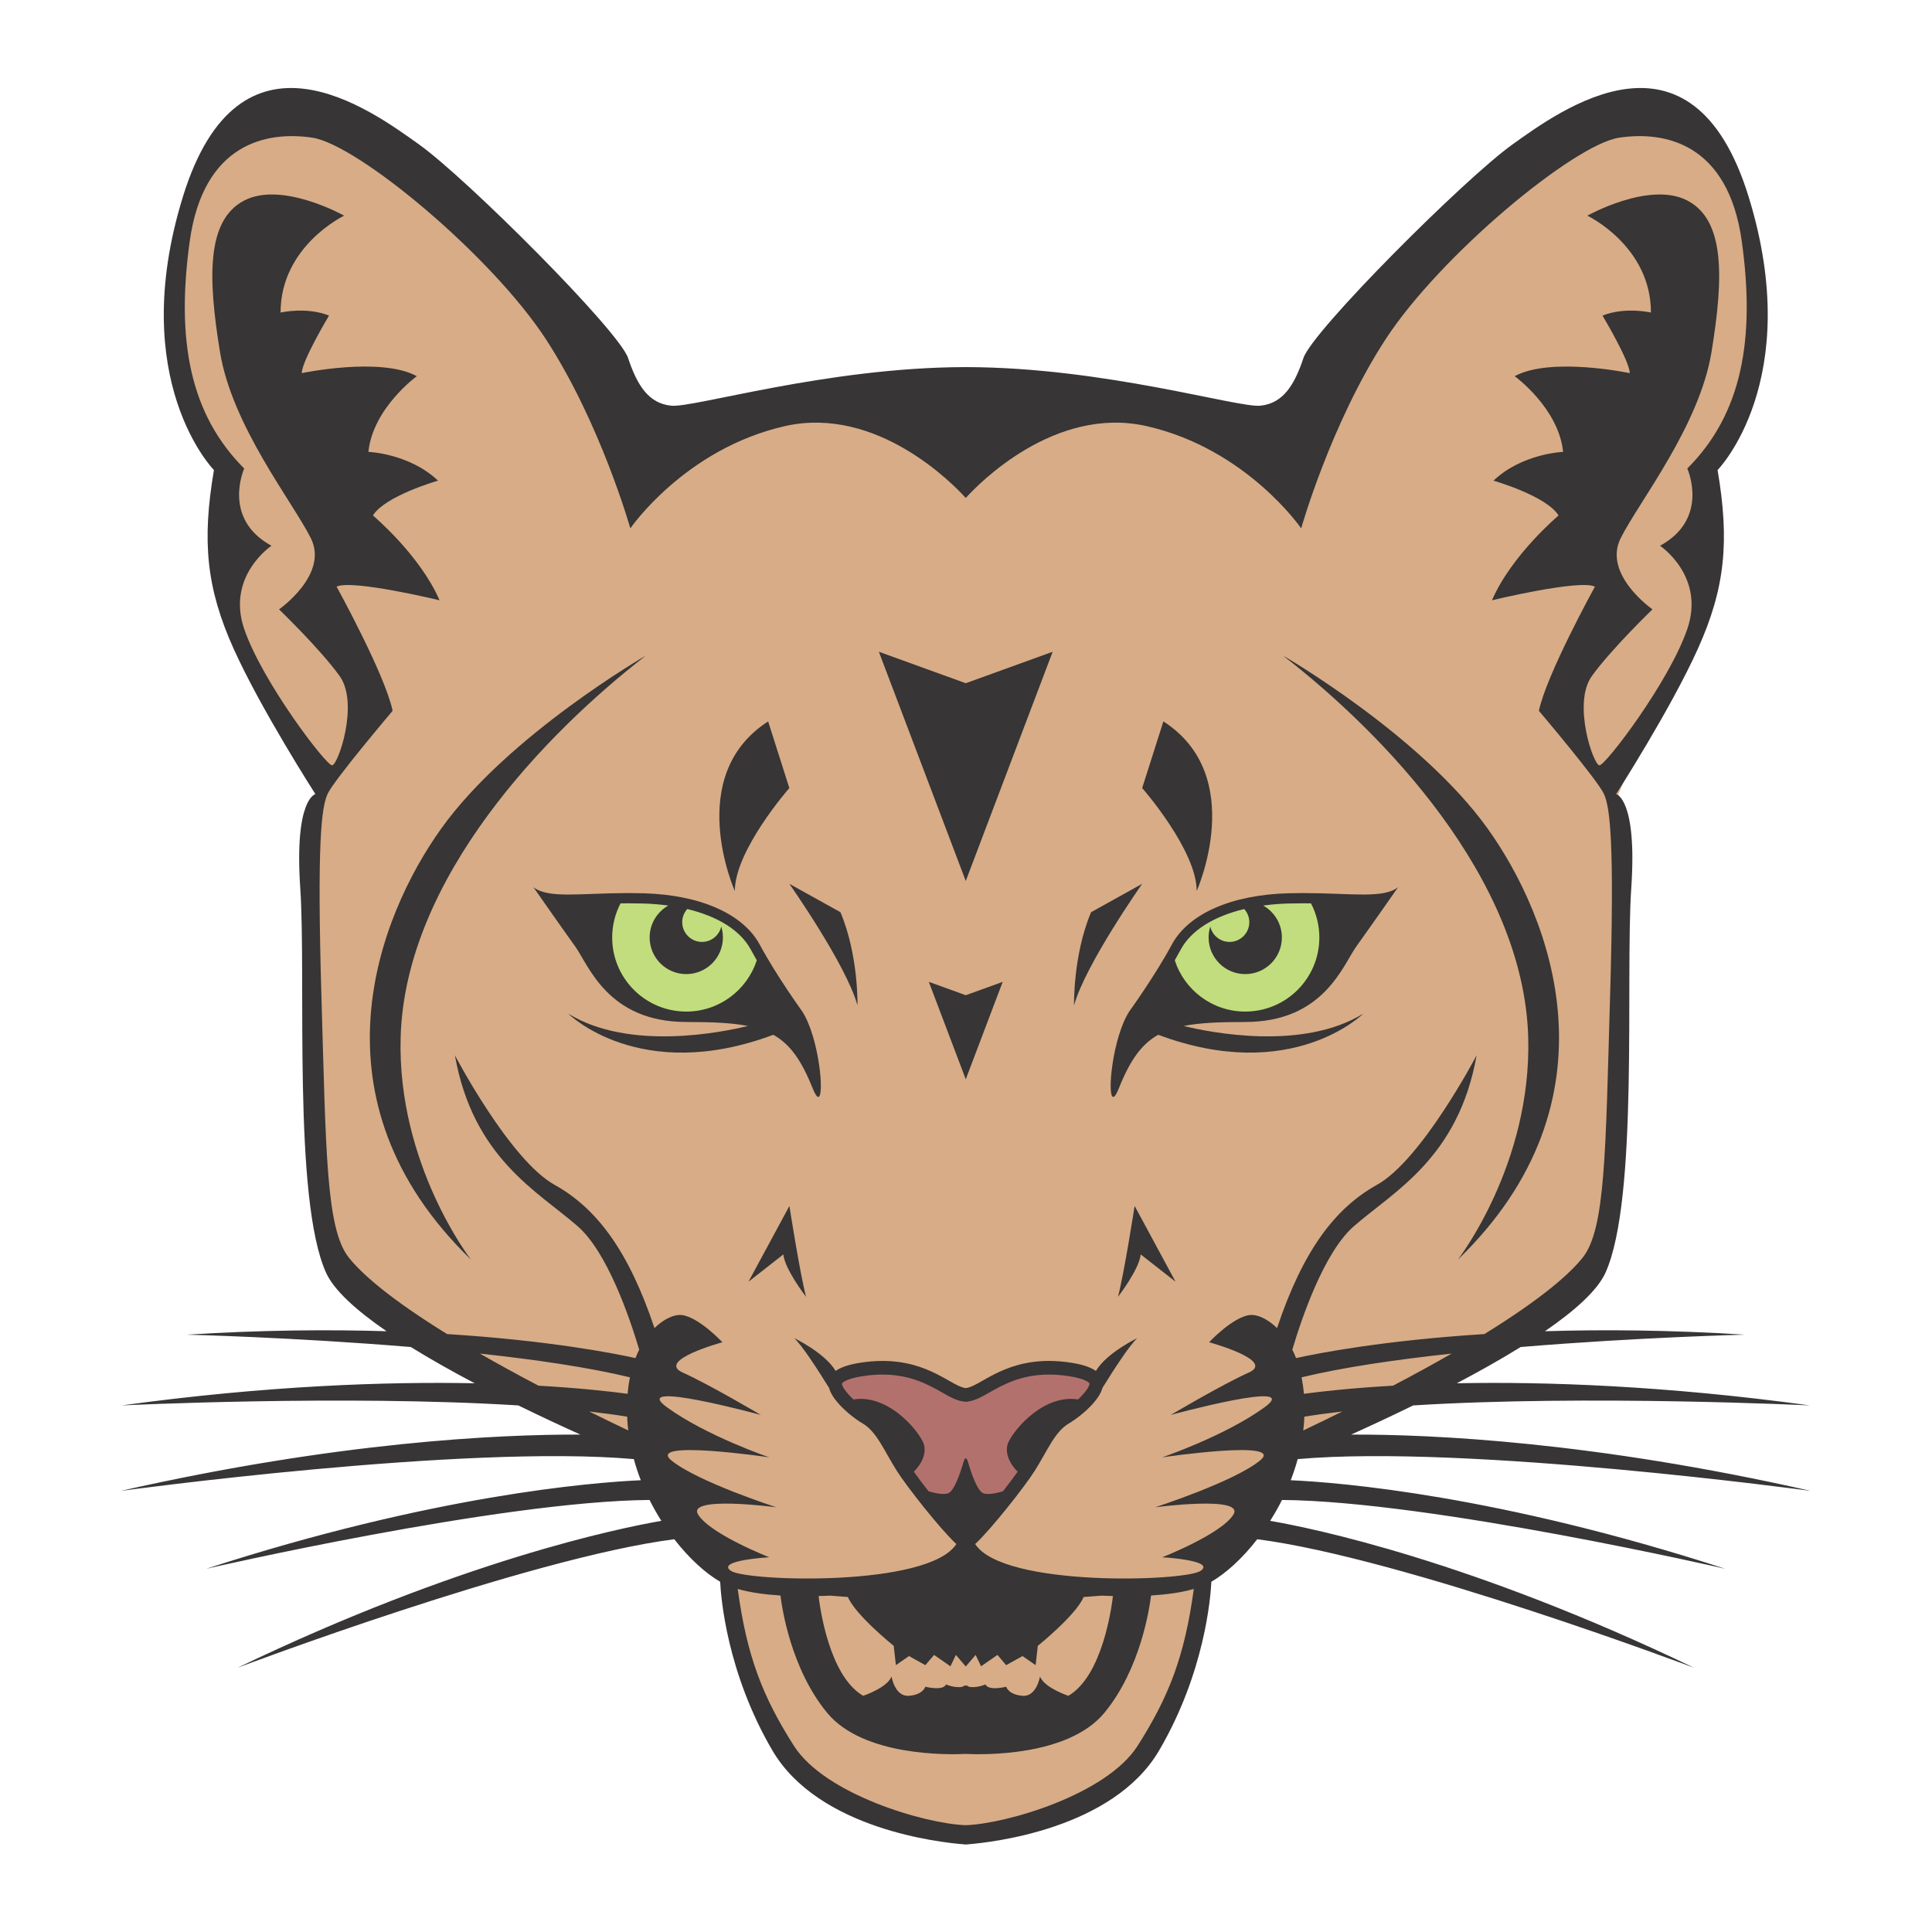 <?xml version="1.0" encoding="UTF-8" standalone="no"?>
<svg
   xmlns:dc="http://purl.org/dc/elements/1.1/"
   xmlns:cc="http://creativecommons.org/ns#"
   xmlns:rdf="http://www.w3.org/1999/02/22-rdf-syntax-ns#"
   xmlns:svg="http://www.w3.org/2000/svg"
   xmlns="http://www.w3.org/2000/svg"
   xmlns:sodipodi="http://sodipodi.sourceforge.net/DTD/sodipodi-0.dtd"
   xmlns:inkscape="http://www.inkscape.org/namespaces/inkscape"
   viewBox="0 0 768 768"
   height="768"
   width="768"
   xml:space="preserve"
   id="svg2"
   version="1.1"
   sodipodi:docname="Cougar.svg"
   inkscape:version="1.0.2 (e86c870879, 2021-01-15, custom)"><sodipodi:namedview
     pagecolor="#ffffff"
     bordercolor="#666666"
     borderopacity="1"
     objecttolerance="10"
     gridtolerance="10"
     guidetolerance="10"
     inkscape:pageopacity="0"
     inkscape:pageshadow="2"
     inkscape:window-width="1366"
     inkscape:window-height="715"
     id="namedview66879"
     showgrid="false"
     inkscape:zoom="0.71354167"
     inkscape:cx="331.84253"
     inkscape:cy="422.16651"
     inkscape:window-x="-8"
     inkscape:window-y="-8"
     inkscape:window-maximized="1"
     inkscape:current-layer="svg2" /><defs
     id="defs6"><clipPath
       id="clipPath18"
       clipPathUnits="userSpaceOnUse"><path
         id="path16"
         d="M 0,576 H 576 V 0 H 0 Z" /></clipPath></defs><path
     id="rect66881"
     style="fill:#d7ac87;fill-opacity:1;stroke-width:1.439"
     d="M 125.403,315.552 91.173,243.822 86.673,186.956 70.558,147.756 71.289,100.628 78.461,72.329 96.534,49.975 l 53.046,2.978 111.907,115.095 122.909,-8.058 129.496,9.109 84.929,-100.029 65.308,-24.35 30.272,37.392 3.714,53.747 -19.165,57.044 -2.347,45.832 -33.214,76.818 -2.973,161.497 -10.901,32.669 -124.272,74.66 -27.162,44.996 c 0,0 1.767,100.228 -94.308,101.138 C 287.699,731.421 290.086,629.325 290.086,629.325 L 254.005,579.108 137.315,507.474 126.804,474.929 Z"
     sodipodi:nodetypes="cccccccccccccccccccccczccccc" /><path
     style="fill:#b3716e;stroke:none;stroke-width:1px;stroke-linecap:butt;stroke-linejoin:miter;stroke-opacity:1;fill-opacity:1"
     d="m 331.731,548.261 7.68,11.644 14.121,9.414 14.865,27.747 29.482,0.991 11.396,-16.351 7.928,-18.085 9.662,-3.468 8.176,-7.68 1.734,-4.459 -17.342,-4.212 -15.36,1.734 -20.067,8.919 -12.14,-5.45 -13.874,-4.955 -14.617,0.248 -6.937,1.734 z"
     id="path67711" /><path
     style="fill:#c1dd7d;fill-opacity:1;stroke:none;stroke-width:1px;stroke-linecap:butt;stroke-linejoin:miter;stroke-opacity:1"
     d="m 526.787,357.723 c 0,0 -50.803,-10.161 -61.664,26.978 -10.861,37.139 53.255,12.613 53.255,12.613 l 16.467,-29.781 z"
     id="path67709" /><path
     style="fill:#c1dd7d;stroke:none;stroke-width:1px;stroke-linecap:butt;stroke-linejoin:miter;stroke-opacity:1;fill-opacity:1"
     d="m 241.752,357.723 c 0,0 50.803,-10.161 61.664,26.978 10.861,37.139 -53.255,12.613 -53.255,12.613 l -16.467,-29.781 z"
     id="path67707" /><g
     transform="matrix(1.333,0,0,-1.333,0,768)"
     id="g10"><g
       id="g12"><g
         clip-path="url(#clipPath18)"
         id="g14"><g
           transform="translate(346.934,361.011)"
           id="g20"><path
             id="path22"
             style="fill:#373535;fill-opacity:1;fill-rule:nonzero;stroke:none"
             d="m 0,0 -6.322,-19.869 c 0,0 16.256,-18.512 16.256,-30.704 0,0 15.353,34.317 -9.934,50.573" /></g><g
           transform="translate(325.37,304.115)"
           id="g24"><path
             id="path26"
             style="fill:#373535;fill-opacity:1;fill-rule:nonzero;stroke:none"
             d="m 0,0 c -5.418,-12.869 -5.079,-27.771 -5.079,-27.771 3.387,12.192 20.32,36.238 20.32,36.238 z" /></g><g
           transform="translate(377.08,156.457)"
           id="g28"><path
             id="path30"
             style="fill:#373535;fill-opacity:1;fill-rule:nonzero;stroke:none"
             d="m 0,0 c -11.854,-8.579 -30.481,-14.902 -30.481,-14.902 0,0 36.832,5.418 29.21,-0.903 -7.619,-6.321 -31.328,-13.998 -31.328,-13.998 0,0 27.095,3.612 23.286,-2.259 -3.811,-5.87 -21.168,-12.642 -21.168,-12.642 0,0 16.085,-0.903 11.43,-4.064 -4.64,-3.15 -58.891,-4.951 -67.22,8.001 4.917,4.595 14.802,17.163 17.731,21.805 3.937,6.237 5.991,11.733 10.36,14.258 1.586,0.917 4.635,3.14 6.962,5.738 -0.002,-0.005 -0.01,-0.017 -0.01,-0.017 0.004,0.004 0.007,0.011 0.01,0.017 1.364,1.522 2.472,3.169 2.902,4.769 3.188,5.148 8.151,12.871 10.425,14.855 0,0 -9.191,-4.393 -12.375,-9.806 -1.471,1.033 -3.773,1.882 -7.202,2.428 -2.439,0.389 -4.697,0.559 -6.79,0.559 -14.066,0 -20.655,-7.669 -24.822,-8.097 -4.165,0.428 -10.757,8.097 -24.822,8.097 -2.092,0 -4.349,-0.17 -6.79,-0.559 -3.428,-0.545 -5.731,-1.395 -7.202,-2.428 -3.183,5.411 -12.375,9.806 -12.375,9.806 2.274,-1.984 7.236,-9.707 10.427,-14.855 0.427,-1.6 1.536,-3.249 2.899,-4.769 2.328,-2.598 5.377,-4.821 6.962,-5.738 4.37,-2.525 6.423,-8.021 10.36,-14.258 2.928,-4.642 12.814,-17.21 17.731,-21.805 -8.329,-12.952 -62.579,-11.151 -67.218,-8.001 -4.657,3.161 11.429,4.064 11.429,4.064 0,0 -17.358,6.772 -21.167,12.642 -3.81,5.871 23.284,2.259 23.284,2.259 0,0 -23.708,7.677 -31.328,13.998 -7.621,6.321 29.211,0.903 29.211,0.903 0,0 -18.628,6.323 -30.481,14.902 -11.854,8.579 27.942,-2.259 27.942,-2.259 0,0 -15.241,9.031 -23.286,12.644 -8.045,3.612 11.856,9.031 11.856,9.031 0,0 -7.198,7.677 -12.28,8.129 -1.978,0.176 -5.047,-1.026 -7.982,-3.909 -7.688,22.998 -17.207,35.729 -29.808,42.73 -13.369,7.427 -29.709,38.62 -29.709,38.62 5.448,-30.697 24.757,-40.602 36.64,-51 8.851,-7.745 15.503,-27.297 18.321,-36.77 -0.392,-0.793 -0.762,-1.633 -1.106,-2.526 -7.018,1.542 -26.38,5.278 -56.184,7.165 -17.093,10.552 -25.537,18.037 -29.337,22.849 -6.773,8.579 -6.773,31.607 -8.127,77.667 -1.356,46.058 0,56.444 1.806,60.508 1.808,4.065 19.417,24.836 19.417,24.836 -2.259,10.836 -16.708,37.028 -16.708,37.028 4.517,2.257 30.705,-4.064 30.705,-4.064 -5.87,13.546 -19.867,25.286 -19.867,25.286 3.613,5.869 19.416,10.386 19.416,10.386 -8.579,8.128 -20.771,8.579 -20.771,8.579 1.355,13.094 14.449,22.578 14.449,22.578 -10.837,5.87 -34.317,0.904 -34.317,0.904 0,3.611 8.127,17.158 8.127,17.158 -6.773,2.709 -14.45,0.904 -14.45,0.904 0,19.868 18.965,28.899 18.965,28.899 0,0 -18.513,10.386 -29.802,4.516 -11.289,-5.871 -10.837,-23.03 -7.225,-45.156 3.614,-22.125 21.675,-44.704 27.094,-55.542 5.418,-10.837 -9.483,-21.222 -9.483,-21.222 0,0 12.192,-11.74 18.062,-19.868 5.87,-8.128 -0.451,-26.643 -2.259,-26.643 -1.807,0 -20.771,24.837 -26.189,40.641 -5.419,15.805 8.127,24.836 8.127,24.836 -14.9,8.127 -8.127,23.029 -8.127,23.029 -16.256,16.256 -20.32,38.381 -16.256,67.733 4.064,29.35 23.029,32.964 36.576,30.931 13.546,-2.032 53.509,-35.221 69.765,-60.283 16.256,-25.061 25.061,-56.218 25.061,-56.218 0,0 16.256,23.707 46.059,30.48 27.507,6.251 50.381,-17.485 53.743,-21.181 l 0.234,-0.239 0.21,0.239 c 3.362,3.696 26.236,27.432 53.743,21.181 29.803,-6.773 46.06,-30.48 46.06,-30.48 0,0 8.804,31.157 25.061,56.218 16.256,25.062 56.218,58.251 69.764,60.283 13.547,2.033 32.511,-1.581 36.576,-30.931 4.063,-29.352 0,-51.477 -16.256,-67.733 0,0 6.773,-14.902 -8.128,-23.029 0,0 13.547,-9.031 8.128,-24.836 -5.418,-15.804 -24.382,-40.641 -26.19,-40.641 -1.807,0 -8.128,18.515 -2.258,26.643 5.87,8.128 18.062,19.868 18.062,19.868 0,0 -14.9,10.385 -9.482,21.222 5.418,10.838 23.48,33.417 27.092,55.542 3.614,22.126 4.065,39.285 -7.224,45.156 -11.287,5.87 -29.802,-4.516 -29.802,-4.516 0,0 18.966,-9.031 18.966,-28.899 0,0 -7.678,1.805 -14.45,-0.904 0,0 8.127,-13.547 8.127,-17.158 0,0 -23.48,4.966 -34.318,-0.904 0,0 13.094,-9.484 14.45,-22.578 0,0 -12.192,-0.451 -20.772,-8.579 0,0 15.803,-4.517 19.416,-10.386 0,0 -13.995,-11.74 -19.867,-25.286 0,0 26.189,6.321 30.704,4.064 0,0 -14.448,-26.192 -16.707,-37.028 0,0 17.61,-20.771 19.418,-24.836 1.806,-4.064 3.161,-14.45 1.806,-60.508 C 101.706,76.311 101.706,53.283 94.934,44.704 91.134,39.892 82.689,32.407 65.595,21.855 35.792,19.968 16.431,16.232 9.413,14.69 c -0.345,0.893 -0.716,1.733 -1.108,2.526 2.819,9.473 9.47,29.025 18.322,36.77 11.884,10.398 31.192,20.303 36.639,51 0,0 -16.339,-31.193 -29.708,-38.62 -12.601,-7.001 -22.12,-19.732 -29.807,-42.73 -2.937,2.883 -6.006,4.085 -7.983,3.909 -5.081,-0.452 -12.28,-8.129 -12.28,-8.129 0,0 19.901,-5.419 11.857,-9.031 C -12.7,6.772 -27.941,-2.259 -27.941,-2.259 -27.941,-2.259 11.854,8.579 0,0 m -129.546,-56.147 5.319,-0.411 c 2.277,-5.418 13.663,-14.562 13.663,-14.562 l 0.649,-5.758 3.904,2.71 4.879,-2.71 2.602,3.049 4.883,-3.387 1.625,3.387 2.942,-3.441 2.942,3.441 1.625,-3.387 4.882,3.387 2.603,-3.049 4.879,2.71 3.903,-2.71 0.649,5.758 c 0,0 11.388,9.144 13.665,14.562 l 5.319,0.411 c 1.13,-0.055 2.272,-0.099 3.42,-0.128 -0.349,-3.072 -3.062,-23.794 -13.293,-29.747 0,0 -7.157,2.371 -8.459,5.758 0,0 -0.975,-6.095 -5.204,-5.758 -4.228,0.339 -4.879,2.709 -4.879,2.709 0,0 -5.206,-1.353 -6.182,0.679 0,0 -2.643,-1.176 -4.908,-0.687 0,0 -0.613,0.495 -0.962,0.324 -0.348,0.171 -0.96,-0.324 -0.96,-0.324 -2.267,-0.489 -4.91,0.687 -4.91,0.687 -0.976,-2.032 -6.182,-0.679 -6.182,-0.679 0,0 -0.65,-2.37 -4.879,-2.709 -4.229,-0.337 -5.203,5.758 -5.203,5.758 -1.302,-3.387 -8.459,-5.758 -8.459,-5.758 -10.233,5.953 -12.945,26.675 -13.293,29.747 1.147,0.029 2.289,0.073 3.42,0.128 m 28.099,44.69 c -0.539,3.068 -9.581,14.885 -20.216,13.929 -0.335,-0.031 -0.635,-0.073 -0.904,-0.121 -2.032,1.922 -3.537,3.9 -3.425,4.794 0.007,0.012 0.815,1.308 5.939,2.123 2.116,0.336 4.185,0.507 6.151,0.507 8.351,0 13.764,-3.072 17.718,-5.314 2.396,-1.359 4.466,-2.533 6.69,-2.762 l 0.414,-0.042 0.414,0.042 c 2.226,0.229 4.294,1.403 6.69,2.762 3.953,2.242 9.366,5.314 17.718,5.314 1.966,0 4.036,-0.171 6.152,-0.507 5.07,-0.808 5.915,-2.083 5.925,-2.083 0.119,-0.919 -1.382,-2.907 -3.415,-4.833 -0.263,0.047 -0.564,0.089 -0.901,0.12 -10.634,0.956 -19.677,-10.861 -20.217,-13.929 -0.476,-2.712 0.785,-5.36 3.112,-7.741 -1.208,-1.705 -2.727,-3.72 -4.362,-5.809 -2.36,-0.749 -4.797,-1.089 -5.935,-0.597 -1.734,0.749 -3.48,5.734 -4.609,9.625 -0.369,0.992 -0.794,1.077 -1.144,0 -1.128,-3.891 -2.875,-8.876 -4.609,-9.625 -1.138,-0.492 -3.575,-0.152 -5.935,0.597 -1.636,2.089 -3.155,4.104 -4.362,5.812 2.327,2.378 3.589,5.026 3.111,7.738 m 63.623,-89.465 c -9.248,-14.534 -39.104,-23.264 -51.256,-23.687 -12.152,0.423 -42.008,9.153 -51.256,23.687 -9.277,14.58 -14.011,26.587 -16.749,46.763 3.628,-1.045 8.041,-1.657 12.752,-1.952 0.41,-3.441 3.054,-21.838 13.925,-34.991 10.771,-13.034 36.122,-12.502 41.328,-12.247 5.207,-0.255 30.557,-0.787 41.328,12.247 10.872,13.153 13.515,31.55 13.925,34.991 4.71,0.295 9.124,0.907 12.753,1.952 -2.739,-20.176 -7.472,-32.183 -16.75,-46.763 m -152.223,98.14 c 0.011,-0.279 0.016,-0.55 0.032,-0.831 0.06,-1.101 0.165,-2.193 0.292,-3.278 -4.061,1.935 -7.956,3.826 -11.653,5.655 3.984,-0.455 7.776,-0.969 11.329,-1.546 m -43.926,18.817 c 16.482,-1.781 32.392,-4.096 44.749,-7.08 -0.309,-1.534 -0.547,-3.169 -0.696,-4.918 -5.183,0.699 -14.157,1.712 -26.571,2.423 -6.482,3.401 -12.296,6.594 -17.482,9.575 M 38.331,6.46 C 25.916,5.749 16.943,4.736 11.76,4.037 c -0.149,1.749 -0.388,3.384 -0.697,4.918 12.358,2.984 28.267,5.299 44.75,7.08 -5.187,-2.981 -11,-6.174 -17.482,-9.575 M 11.563,-6.891 c 0.127,1.085 0.232,2.177 0.292,3.278 0.017,0.281 0.02,0.552 0.033,0.831 3.552,0.577 7.344,1.091 11.329,1.546 -3.697,-1.829 -7.593,-3.72 -11.654,-5.655 M 137.427,-48.144 C 69.816,-26.205 22.502,-22.396 7.83,-21.734 c 0.791,2.04 1.486,4.144 2.072,6.296 50.473,4.498 153.018,-9.478 153.018,-9.478 -64.643,14.624 -112.62,16.88 -137.079,16.795 5.562,2.511 11.902,5.459 18.508,8.694 52.03,3.245 118.303,0.002 118.303,0.002 -43.387,5.936 -79.051,7.119 -105.29,6.607 6.588,3.471 13.098,7.123 19.043,10.809 34.954,2.909 66.845,3.684 66.845,3.684 -22.366,1.404 -42.309,1.559 -59.616,1.024 8.909,6.121 15.686,12.171 18.074,17.489 9.934,22.125 5.868,88.052 7.676,114.695 1.806,26.641 -4.517,27.996 -4.517,27.996 0,0 16.257,25.288 24.386,43.35 8.127,18.062 9.483,32.06 5.87,53.283 0,0 26.189,26.642 9.255,81.506 C 127.444,415.881 88.16,386.756 73.936,376.596 59.712,366.436 14.33,321.055 11.622,312.927 8.911,304.799 5.525,299.38 -1.248,298.703 c -6.749,-0.675 -46.451,11.424 -87.61,11.51 v 0.005 c -0.076,0 -0.148,-0.002 -0.222,-0.002 -0.074,0 -0.147,0.002 -0.222,0.002 v -0.005 c -41.158,-0.086 -80.861,-12.185 -87.61,-11.51 -6.773,0.677 -10.16,6.096 -12.87,14.224 -2.709,8.128 -48.09,53.509 -62.314,63.669 -14.223,10.16 -53.509,39.285 -70.442,-15.578 -16.933,-54.864 9.255,-81.506 9.255,-81.506 -3.613,-21.223 -2.257,-35.221 5.871,-53.283 8.128,-18.062 24.384,-43.35 24.384,-43.35 0,0 -6.322,-1.355 -4.515,-27.996 1.807,-26.643 -2.258,-92.57 7.675,-114.695 2.389,-5.318 9.165,-11.368 18.074,-17.489 -17.308,0.535 -37.25,0.38 -59.616,-1.024 0,0 31.89,-0.775 66.846,-3.684 5.944,-3.686 12.454,-7.338 19.042,-10.809 -26.239,0.512 -61.903,-0.671 -105.291,-6.607 0,0 66.274,3.243 118.306,-0.002 6.604,-3.235 12.944,-6.183 18.507,-8.694 -24.459,0.085 -72.437,-2.171 -137.08,-16.795 0,0 102.546,13.976 153.017,9.478 0.587,-2.152 1.282,-4.256 2.074,-6.296 -14.674,-0.662 -61.987,-4.471 -129.599,-26.41 0,0 87.477,20.182 132.205,20.526 1.091,-2.178 2.28,-4.254 3.531,-6.229 -12.427,-2.143 -59.884,-11.821 -126.414,-43.817 0,0 86.567,32.705 130.26,38.337 4.514,-5.818 9.436,-10.237 13.688,-12.675 0.217,-4.581 1.954,-27.016 15.547,-50.275 13.782,-23.583 50.273,-27.501 57.127,-28.034 0,0 0.206,-0.064 0.564,-0.041 0.358,-0.023 0.563,0.041 0.563,0.041 6.855,0.533 43.346,4.451 57.127,28.034 13.593,23.259 15.33,45.694 15.548,50.275 4.252,2.438 9.174,6.857 13.688,12.675 43.694,-5.632 130.26,-38.337 130.26,-38.337 -66.53,31.996 -113.987,41.674 -126.415,43.817 1.252,1.975 2.442,4.051 3.532,6.229 44.729,-0.344 132.204,-20.526 132.204,-20.526" /></g><g
           transform="translate(262.085,381.782)"
           id="g32"><path
             id="path34"
             style="fill:#373535;fill-opacity:1;fill-rule:nonzero;stroke:none"
             d="m 0,0 25.64,-67.634 0.275,-0.727 0.275,0.727 L 51.829,0 25.915,-9.382 Z" /></g><g
           transform="translate(276.987,283.344)"
           id="g36"><path
             id="path38"
             style="fill:#373535;fill-opacity:1;fill-rule:nonzero;stroke:none"
             d="m 0,0 10.738,-28.326 0.275,-0.728 0.276,0.728 L 22.027,0 11.013,-3.986 Z" /></g><g
           transform="translate(235.389,341.142)"
           id="g40"><path
             id="path42"
             style="fill:#373535;fill-opacity:1;fill-rule:nonzero;stroke:none"
             d="M 0,0 -6.322,19.869 C -31.609,3.613 -16.256,-30.705 -16.256,-30.705 -16.256,-18.512 0,0 0,0" /></g><g
           transform="translate(235.389,312.582)"
           id="g44"><path
             id="path46"
             style="fill:#373535;fill-opacity:1;fill-rule:nonzero;stroke:none"
             d="m 0,0 c 0,0 16.934,-24.046 20.32,-36.239 0,0 0.339,14.903 -5.08,27.772 z" /></g><g
           transform="translate(204.655,274.481)"
           id="g48"><path
             id="path50"
             style="fill:#373535;fill-opacity:1;fill-rule:nonzero;stroke:none"
             d="m 0,0 c -12.204,0 -22.098,9.895 -22.098,22.098 0,3.672 0.91,7.125 2.493,10.171 0.775,0.009 1.554,0.018 2.357,0.018 1.47,0 2.925,-0.019 4.327,-0.056 2.64,-0.07 5.164,-0.285 7.576,-0.613 -3.325,-1.872 -5.577,-5.43 -5.577,-9.52 0,-6.031 4.889,-10.921 10.922,-10.921 6.033,0 10.922,4.89 10.922,10.921 0,1.137 -0.174,2.233 -0.496,3.261 -0.597,-2.624 -2.935,-4.587 -5.741,-4.587 -3.259,0 -5.899,2.64 -5.899,5.896 0,1.51 0.582,2.869 1.511,3.912 9.13,-2.183 15.888,-6.399 18.946,-12.098 0.566,-1.051 1.164,-2.117 1.778,-3.182 C 18.153,6.425 9.831,0 0,0 m 21.982,19.827 c -0.017,0.033 -0.036,0.067 -0.053,0.097 -4.968,9.259 -17.837,14.903 -34.77,15.355 -1.518,0.039 -2.988,0.056 -4.407,0.056 -0.143,0 -0.276,-0.002 -0.418,-0.002 -7.017,-0.017 -12.83,-0.433 -17.451,-0.433 -4.72,0 -8.199,0.437 -10.461,2.184 0,0 8.353,-11.965 12.417,-17.61 4.064,-5.645 9.707,-22.579 33.189,-22.579 7.673,0 13.598,-0.247 18.355,-1.188 -7.55,-1.853 -35.369,-7.561 -53.575,3.673 0,0 21.265,-21.232 61.142,-6.3 5.096,-2.847 8.458,-7.738 11.783,-16.053 0.694,-1.734 1.236,-2.481 1.629,-2.481 1.905,0 0.266,17.646 -4.79,25.512 0,0 -7.621,10.535 -12.59,19.769" /></g><g
           transform="translate(352.102,292.964)"
           id="g52"><path
             id="path54"
             style="fill:#373535;fill-opacity:1;fill-rule:nonzero;stroke:none"
             d="M 0,0 C 3.059,5.698 9.817,9.915 18.945,12.097 19.876,11.055 20.458,9.695 20.458,8.186 20.458,4.93 17.817,2.29 14.56,2.29 11.752,2.29 9.414,4.252 8.817,6.877 8.496,5.848 8.321,4.752 8.321,3.616 c 0,-6.031 4.89,-10.922 10.922,-10.922 6.033,0 10.923,4.891 10.923,10.922 0,4.089 -2.253,7.648 -5.577,9.519 2.413,0.328 4.936,0.543 7.577,0.614 1.4,0.036 2.855,0.056 4.326,0.056 0.802,0 1.581,-0.009 2.357,-0.018 1.583,-3.047 2.493,-6.5 2.493,-10.171 0,-12.204 -9.895,-22.098 -22.099,-22.098 -9.83,0 -18.152,6.424 -21.02,15.3 C -1.164,-2.118 -0.563,-1.051 0,0 m -6.707,-25.402 c 39.879,-14.932 61.143,6.299 61.143,6.299 -18.207,-11.234 -46.027,-5.525 -53.577,-3.672 4.759,0.941 10.684,1.187 18.357,1.187 23.482,0 29.125,16.934 33.189,22.579 4.064,5.645 12.416,17.611 12.416,17.611 -2.261,-1.748 -5.741,-2.184 -10.461,-2.184 -4.621,0 -10.434,0.415 -17.451,0.432 -0.141,0 -0.274,0.003 -0.417,0.003 -1.42,0 -2.89,-0.017 -4.407,-0.057 C 15.152,16.344 2.281,10.7 -2.686,1.442 -2.703,1.411 -2.72,1.377 -2.737,1.345 c -4.97,-9.235 -12.592,-19.77 -12.592,-19.77 -5.055,-7.865 -6.695,-25.512 -4.789,-25.512 0.391,0 0.934,0.748 1.628,2.482 3.325,8.314 6.687,13.206 11.783,16.053" /></g><g
           transform="translate(455.731,266.861)"
           id="g56"><path
             id="path58"
             style="fill:#373535;fill-opacity:1;fill-rule:nonzero;stroke:none"
             d="m 0,0 c 1.086,-38.012 -20.997,-66.377 -20.997,-66.377 49.21,47.639 27.769,102.276 8.805,128.692 -19.992,27.844 -60.959,51.477 -60.959,51.477 C -43.35,90.763 -1.355,47.414 0,0" /></g><g
           transform="translate(192.627,380.654)"
           id="g60"><path
             id="path62"
             style="fill:#373535;fill-opacity:1;fill-rule:nonzero;stroke:none"
             d="m 0,0 c 0,0 -40.969,-23.634 -60.959,-51.477 -18.966,-26.416 -40.406,-81.054 8.804,-128.692 0,0 -22.083,28.365 -20.996,66.377 C -71.797,-66.379 -29.803,-23.029 0,0" /></g><g
           transform="translate(223.217,193.935)"
           id="g64"><path
             id="path66"
             style="fill:#373535;fill-opacity:1;fill-rule:nonzero;stroke:none"
             d="M 0,0 10.387,8.129 C 10.839,3.612 17.16,-4.516 17.16,-4.516 15.354,2.258 12.192,22.577 12.192,22.577 Z" /></g><g
           transform="translate(338.362,216.513)"
           id="g68"><path
             id="path70"
             style="fill:#373535;fill-opacity:1;fill-rule:nonzero;stroke:none"
             d="m 0,0 c 0,0 -3.162,-20.319 -4.968,-27.093 0,0 6.322,8.128 6.774,12.645 l 10.386,-8.129 z" /></g></g></g></g></svg>
